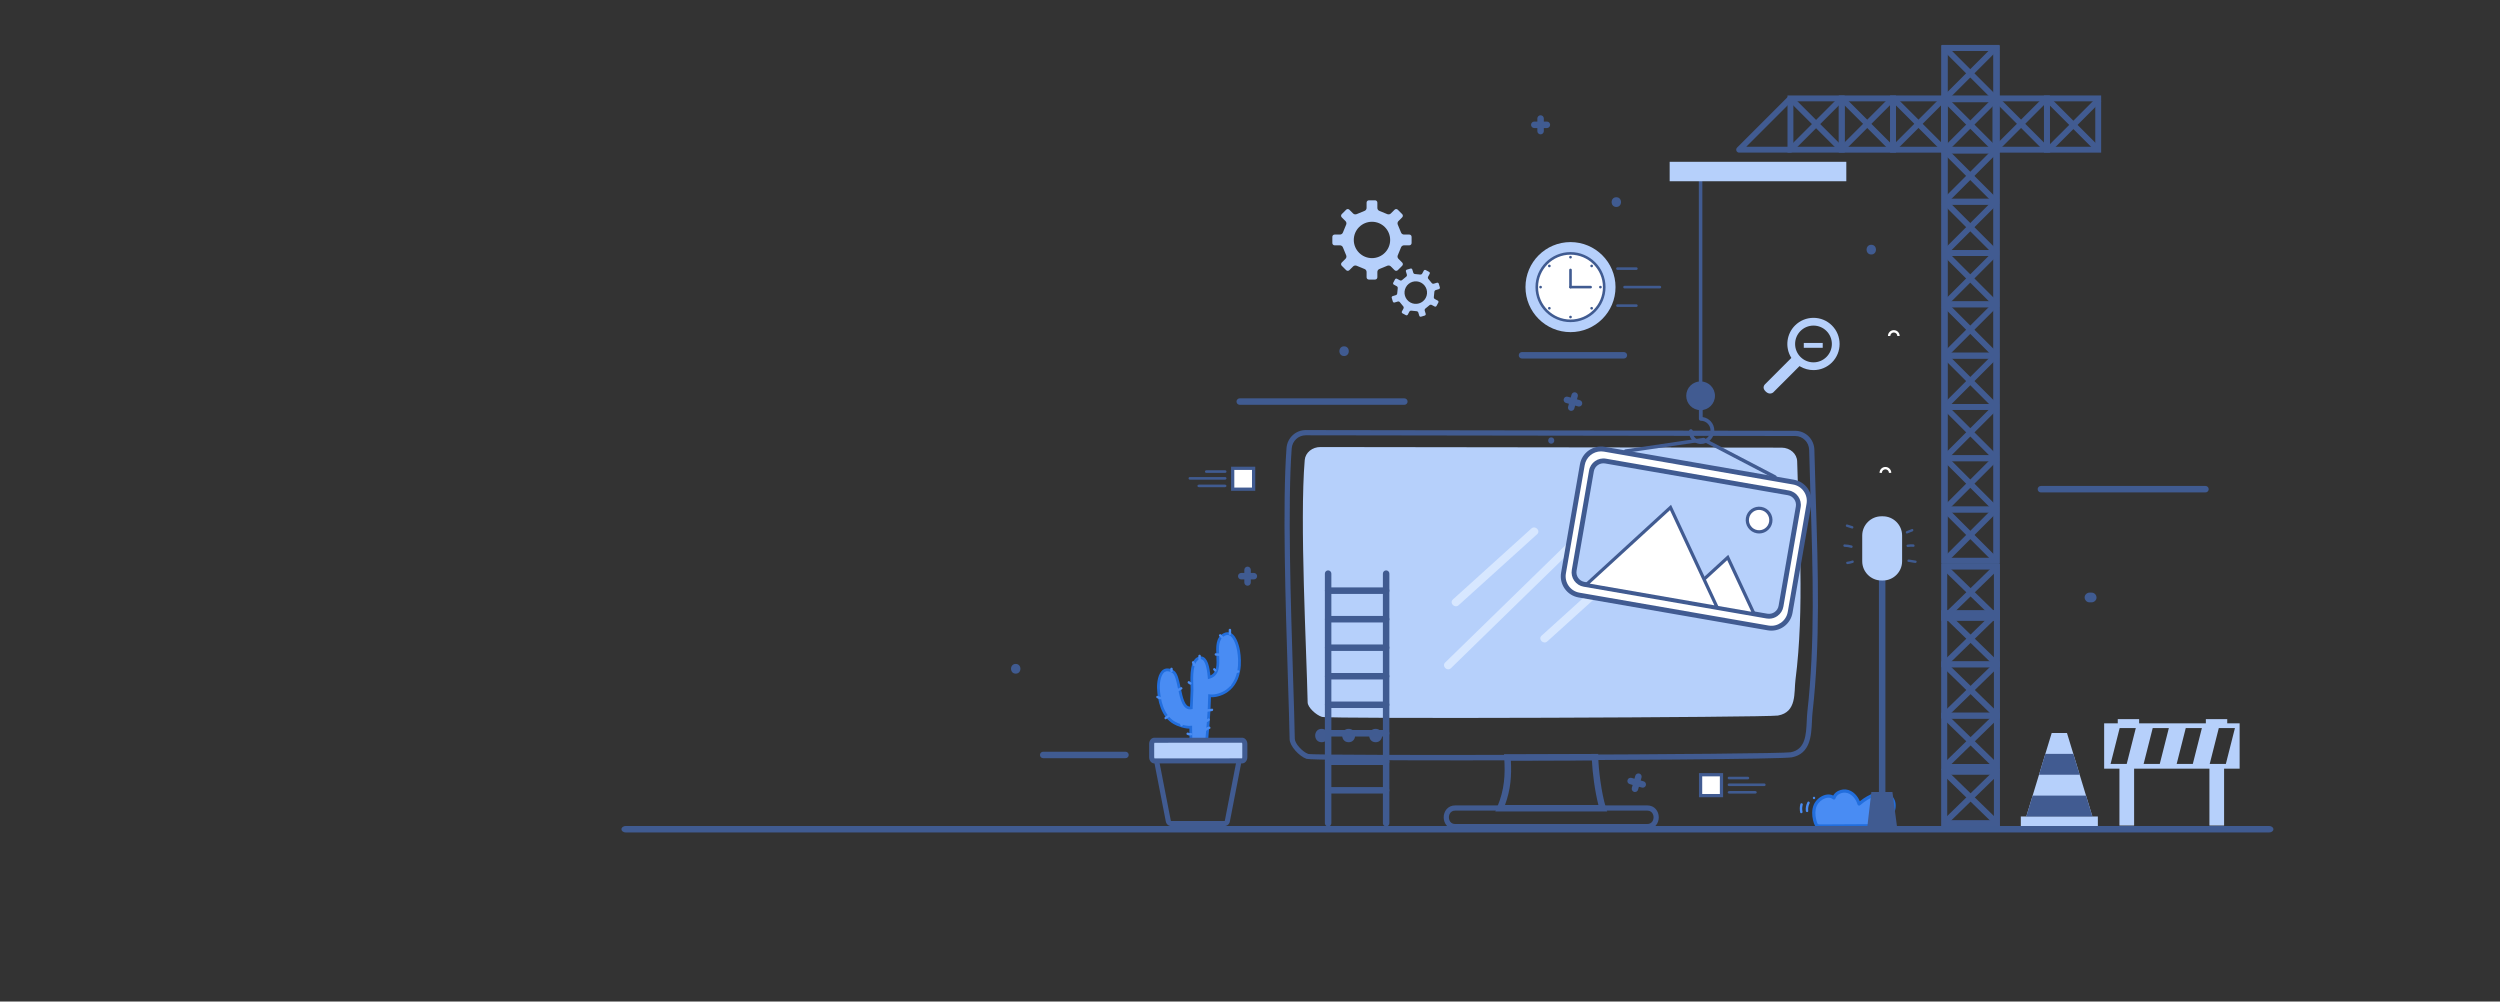 <?xml version="1.0" encoding="utf-8"?>
<!-- Generator: Adobe Illustrator 16.0.0, SVG Export Plug-In . SVG Version: 6.00 Build 0)  -->
<!DOCTYPE svg PUBLIC "-//W3C//DTD SVG 1.1//EN" "http://www.w3.org/Graphics/SVG/1.1/DTD/svg11.dtd">
<svg version="1.1" id="图层_1" xmlns="http://www.w3.org/2000/svg" xmlns:xlink="http://www.w3.org/1999/xlink" x="0px" y="0px"
	 width="800px" height="320.5px" viewBox="0 0 800 320.5" enable-background="new 0 0 800 320.5" xml:space="preserve">
<rect x="0" y="0" width="800" height="320.5" fill="#333333" stroke="none"/>
<g>
	<g>
		<g>
			<g>
				<path fill="#498CF3" d="M594.909,257.281c-0.54-1.764-1.775-3.414-3.53-3.98c-1.756-0.564-3.983,0.291-4.529,2.053
					c-1.615-1.35-4.09-0.277-5.388,1.379c-2.099,2.678-0.477,7.064-0.127,7.348c0.379,0.309,1.404,0.254,1.404,0.254l15.705-0.088
					c0,0,2.881-0.209,4.21-0.74c2.676-1.066,4.496-5.67,2.773-7.98c-1.173-1.574-3.489-1.908-5.36-1.311
					C598.197,254.812,596.383,255.982,594.909,257.281"/>
			</g>
			<g>
				<path fill="#226EDD" d="M582.515,264.857c-0.397,0-1.107-0.051-1.507-0.375c-0.615-0.5-2.181-5.23,0.046-8.07
					c0.938-1.197,2.343-2.027,3.668-2.166c0.691-0.08,1.337,0.041,1.899,0.334c0.337-0.605,0.871-1.113,1.549-1.467
					c1.033-0.535,2.292-0.652,3.368-0.305c1.562,0.502,2.871,1.82,3.606,3.596c1.529-1.24,3.199-2.182,4.765-2.684
					c1.876-0.598,4.532-0.385,5.935,1.496c0.808,1.084,0.995,2.684,0.512,4.393c-0.576,2.041-1.953,3.76-3.508,4.379
					c-1.389,0.555-4.245,0.766-4.366,0.775l-15.739,0.088C582.69,264.855,582.612,264.857,582.515,264.857z M585.124,255.26
					c-0.096,0-0.193,0.006-0.294,0.016c-1.039,0.109-2.202,0.809-2.96,1.775c-1.843,2.352-0.466,6.273-0.165,6.67
					c0.069,0.049,0.588,0.119,1.006,0.096l15.729-0.088c-0.007-0.002,2.782-0.209,4.022-0.705c1.247-0.496,2.41-1.982,2.895-3.695
					c0.395-1.395,0.269-2.668-0.345-3.492c-1.098-1.475-3.253-1.617-4.787-1.125c-1.633,0.521-3.399,1.572-4.974,2.959
					c-0.132,0.117-0.314,0.158-0.483,0.109c-0.17-0.049-0.304-0.18-0.355-0.348c-0.554-1.812-1.748-3.172-3.193-3.637
					c-0.815-0.262-1.778-0.174-2.571,0.24c-0.651,0.338-1.114,0.859-1.304,1.473c-0.052,0.164-0.183,0.293-0.349,0.342
					c-0.165,0.049-0.345,0.014-0.479-0.098C586.127,255.426,585.658,255.26,585.124,255.26z"/>
			</g>
		</g>
		<g>
			<g>
				<g>
					<path fill="#498CF3" d="M578.394,256.686c-0.449,0.875-0.643,1.824-0.536,2.805c0.054,0.492,0.832,0.496,0.778,0
						c-0.093-0.846,0.039-1.652,0.429-2.412C579.293,256.633,578.622,256.24,578.394,256.686L578.394,256.686z"/>
				</g>
			</g>
		</g>
		<g>
			<g>
				<g>
					<path fill="#498CF3" d="M576.124,257.309c-0.245,0.881-0.263,1.76-0.067,2.65c0.107,0.488,0.857,0.281,0.75-0.207
						c-0.166-0.756-0.14-1.492,0.067-2.236C577.008,257.033,576.258,256.826,576.124,257.309L576.124,257.309z"/>
				</g>
			</g>
		</g>
		<g>
			<g>
				<g>
					<path fill="#498CF3" d="M580.486,255.73c0.501,0,0.502-0.777,0-0.777C579.986,254.953,579.985,255.73,580.486,255.73
						L580.486,255.73z"/>
				</g>
			</g>
		</g>
		<g>
			<g>
				<g>
					<path fill="#498CF3" d="M582.69,259.49c0,0.23,0,0.461,0,0.691c0,0.5,0.778,0.502,0.778,0c0-0.23,0-0.461,0-0.691
						C583.469,258.99,582.69,258.988,582.69,259.49L582.69,259.49z"/>
				</g>
			</g>
		</g>
		<g>
			<g>
				<g>
					<path fill="#498CF3" d="M595.827,260.701c0,0.115,0,0.23,0,0.346c0,0.5,0.777,0.5,0.777,0c0-0.115,0-0.23,0-0.346
						C596.604,260.199,595.827,260.199,595.827,260.701L595.827,260.701z"/>
				</g>
			</g>
		</g>
		<g>
			<g>
				<g>
					<path fill="#498CF3" d="M594.385,259.766c0.058,0.057,0.115,0.115,0.173,0.172c0.354,0.355,0.905-0.195,0.55-0.549
						c-0.057-0.059-0.114-0.115-0.172-0.174C594.581,258.861,594.03,259.41,594.385,259.766L594.385,259.766z"/>
				</g>
			</g>
		</g>
	</g>
	<g>
		<path fill="#405B91" d="M360.154,242.621h-26.329c-0.572,0-1.037-0.465-1.037-1.037c0-0.574,0.465-1.037,1.037-1.037h26.329
			c0.573,0,1.037,0.463,1.037,1.037C361.191,242.156,360.728,242.621,360.154,242.621z"/>
	</g>
	<g>
		<g>
			<path fill="#FFFFFF" d="M605.21,151.307h-0.752c0-0.621-0.506-1.127-1.128-1.127c-0.621,0-1.127,0.506-1.127,1.127h-0.753
				c0-1.035,0.844-1.879,1.88-1.879C604.367,149.428,605.21,150.271,605.21,151.307z"/>
		</g>
	</g>
	<g>
		<g>
			<path fill="#FFFFFF" d="M607.899,107.522h-0.752c0-0.622-0.506-1.128-1.128-1.128s-1.128,0.506-1.128,1.128h-0.752
				c0-1.037,0.844-1.88,1.88-1.88C607.057,105.643,607.899,106.486,607.899,107.522z"/>
		</g>
	</g>
	<g>
		<g>
			<g>
				<path fill="#415B91" d="M514.293,259.674h-35.785l0.607-1.439c2.346-5.566,2.589-10.332,2.231-15.777l-0.071-1.102l30.17-0.092
					l0.008,1.031c0.025,3.52,0.979,11.514,2.411,16.029L514.293,259.674z M481.596,257.6h29.9
					c-1.15-4.352-1.934-10.643-2.089-14.256l-25.927,0.08C483.727,248.252,483.432,252.645,481.596,257.6z"/>
			</g>
		</g>
	</g>
	<g>
		<g>
			<g>
				<path fill="#415B91" d="M468.219,243.324c-27.168,0-49.176-0.148-50.143-0.494c-2.324-0.828-5.363-4.051-5.405-6.336
					c-0.088-4.951-0.301-11.691-0.548-19.5c-0.744-23.537-1.762-55.773-0.44-73.611c0.241-3.25,2.926-5.76,6.135-5.76
					c0.034,0,0.069,0,0.103,0l156.632,0.234c3.312,0.057,5.97,2.729,6.047,6.084c0.119,5.211,0.289,10.535,0.46,15.934
					c0.717,22.598,1.458,45.965-1.045,68.062c-0.099,0.871-0.142,1.834-0.187,2.83c-0.211,4.637-0.474,10.408-6.449,11.586
					C570.456,242.93,512.489,243.324,468.219,243.324z M417.83,139.291c-2.352,0-4.309,1.836-4.485,4.215
					c-1.315,17.75-0.298,49.936,0.444,73.436c0.248,7.812,0.461,14.561,0.549,19.523c0.026,1.441,2.438,4.133,4.299,4.797
					c3.335,0.68,150.591,0.178,154.419-0.543c4.691-0.926,4.902-5.553,5.106-10.027c0.047-1.035,0.094-2.035,0.195-2.941
					c2.489-21.977,1.749-45.285,1.034-67.824c-0.171-5.4-0.34-10.73-0.461-15.945c-0.056-2.457-1.989-4.415-4.401-4.459
					l-156.624-0.23C417.881,139.291,417.855,139.291,417.83,139.291z"/>
			</g>
		</g>
	</g>
	<g>
		<g>
			<path fill-rule="evenodd" clip-rule="evenodd" fill="#B6D0FB" d="M570.17,143.246l-147.575-0.193
				c-2.654-0.041-4.883,1.779-5.082,4.158c-1.653,19.752,0.601,60.965,0.935,77.551c0.032,1.615,2.67,4.039,4.571,4.641
				c2.237,0.707,142.48,0.172,145.908-0.426c6.155-1.074,5.107-7.379,5.624-11.412c2.921-22.812,1.127-47.611,0.545-69.924
				C575.033,145.225,572.86,143.287,570.17,143.246z"/>
		</g>
	</g>
	<g>
		<g>
			<g>
				<path fill="#415B91" d="M527.096,265.352h-61.404c-2.438,0-3.712-1.916-3.712-3.809c0-1.896,1.274-3.816,3.712-3.816h61.404
					c2.437,0,3.711,1.918,3.711,3.811C530.807,263.432,529.532,265.352,527.096,265.352z M465.691,259.395
					c-1.613,0-2.045,1.35-2.045,2.148c0,0.795,0.432,2.143,2.045,2.143h61.404c1.613,0,2.044-1.35,2.044-2.148
					c0-0.797-0.431-2.143-2.044-2.143H465.691z"/>
			</g>
		</g>
	</g>
	<g>
		<g>
			<g>
				<g>
					<g>
						<path fill-rule="evenodd" clip-rule="evenodd" fill="#415B91" d="M422.928,235.371
							C422.565,235.371,422.565,235.371,422.928,235.371"/>
					</g>
				</g>
			</g>
			<g>
				<g>
					<g>
						<g>
							<path fill="#415B91" d="M422.928,237.514c2.758,0,2.763-4.285,0-4.285C420.171,233.229,420.166,237.514,422.928,237.514
								L422.928,237.514z"/>
						</g>
					</g>
				</g>
			</g>
		</g>
		<g>
			<g>
				<g>
					<g>
						<path fill-rule="evenodd" clip-rule="evenodd" fill="#415B91" d="M431.568,235.371
							C431.205,235.371,431.205,235.371,431.568,235.371"/>
					</g>
				</g>
			</g>
			<g>
				<g>
					<g>
						<g>
							<path fill="#415B91" d="M431.568,237.514c2.758,0,2.762-4.285,0-4.285C428.811,233.229,428.807,237.514,431.568,237.514
								L431.568,237.514z"/>
						</g>
					</g>
				</g>
			</g>
		</g>
		<g>
			<g>
				<g>
					<g>
						<path fill-rule="evenodd" clip-rule="evenodd" fill="#415B91" d="M440.208,235.371
							C439.846,235.371,439.846,235.371,440.208,235.371"/>
					</g>
				</g>
			</g>
			<g>
				<g>
					<g>
						<g>
							<path fill="#415B91" d="M440.208,237.514c2.758,0,2.763-4.285,0-4.285C437.451,233.229,437.445,237.514,440.208,237.514
								L440.208,237.514z"/>
						</g>
					</g>
				</g>
			</g>
		</g>
	</g>
	<g>
		<g>
			<g>
				<g>
					<path fill-rule="evenodd" clip-rule="evenodd" fill="#415B91" d="M496.393,140.967
						C496.223,140.967,496.223,140.967,496.393,140.967"/>
				</g>
			</g>
		</g>
		<g>
			<g>
				<g>
					<g>
						<path fill="#415B91" d="M496.393,141.973c1.295,0,1.297-2.012,0-2.012C495.1,139.96,495.098,141.973,496.393,141.973
							L496.393,141.973z"/>
					</g>
				</g>
			</g>
		</g>
	</g>
	<g>
		<g>
			<polygon fill="#B6D0FB" points="669.566,261.279 648.408,261.279 656.546,234.551 661.429,234.551 			"/>
		</g>
		<g>
			<rect x="646.66" y="261.279" fill="#B6D0FB" width="24.654" height="3.055"/>
		</g>
		<g>
			<polygon fill="#415B91" points="650.442,254.598 648.408,261.279 669.566,261.279 667.532,254.598 			"/>
		</g>
		<g>
			<polygon fill="#415B91" points="652.478,247.916 665.498,247.916 663.463,241.234 654.512,241.234 			"/>
		</g>
	</g>
	<g id="XMLID_11_">
		<g id="XMLID_493_">
			<path fill="#B6D0FB" d="M678.219,264.16h4.695v-18.178h24.1v18.178h4.695v-18.178h4.972v-14.516h-3.966v-1.342h-6.841v1.342
				h-21.351v-1.342h-6.841v1.342h-4.354v14.516h4.891V264.16z M715.165,232.982v0.061l-2.894,11.424h-5.165l2.909-11.484H715.165z
				 M701.696,244.467h-5.164l2.909-11.484h5.164L701.696,244.467z M691.122,244.467h-5.165l2.909-11.484h5.165L691.122,244.467z
				 M678.292,232.982h5.164l-2.909,11.484h-5.164L678.292,232.982z"/>
		</g>
	</g>
	<g>
		<g>
			<g>
				<path fill="#B6D0FB" d="M447.295,86.452l1.406-1.407c0.287-0.284,0.287-0.747,0-1.033l-1.225-1.223
					c-0.282-0.286-0.357-0.804-0.164-1.156l0.998-2.424c0.113-0.388,0.537-0.704,0.938-0.704h1.734c0.402,0,0.729-0.328,0.729-0.726
					v-1.994c0-0.404-0.327-0.728-0.729-0.728h-1.734c-0.4,0-0.824-0.315-0.938-0.702l-0.998-2.422
					c-0.193-0.354-0.118-0.873,0.164-1.159l1.225-1.223c0.287-0.286,0.287-0.749,0-1.029l-1.406-1.412
					c-0.285-0.284-0.748-0.284-1.031,0l-1.227,1.225c-0.285,0.284-0.803,0.358-1.154,0.168l-2.427-1
					c-0.386-0.114-0.7-0.534-0.7-0.937v-1.735c0-0.4-0.326-0.731-0.729-0.731h-1.99c-0.404,0-0.73,0.331-0.73,0.731v1.735
					c0,0.403-0.314,0.823-0.701,0.937l-2.426,1c-0.352,0.19-0.873,0.116-1.154-0.168l-1.229-1.224c-0.282-0.286-0.745-0.286-1.027,0
					l-1.412,1.411c-0.285,0.281-0.285,0.743,0,1.029l1.226,1.223c0.284,0.286,0.359,0.806,0.167,1.159l-0.999,2.422
					c-0.113,0.387-0.536,0.702-0.937,0.702h-1.736c-0.4,0-0.729,0.324-0.729,0.728v1.994c0,0.398,0.328,0.726,0.729,0.726h1.736
					c0.4,0,0.823,0.315,0.937,0.704l0.999,2.424c0.192,0.354,0.117,0.87-0.167,1.156l-1.226,1.223c-0.285,0.286-0.285,0.749,0,1.033
					l1.412,1.407c0.282,0.288,0.745,0.288,1.027,0l1.229-1.224c0.281-0.284,0.803-0.358,1.156-0.165l2.424,0.998
					c0.387,0.111,0.701,0.534,0.701,0.936v1.738c0,0.398,0.326,0.728,0.73,0.728h1.99c0.402,0,0.729-0.329,0.729-0.728v-1.738
					c0-0.402,0.314-0.825,0.7-0.936l2.427-0.998c0.352-0.194,0.869-0.119,1.154,0.165l1.227,1.224
					C446.547,86.74,447.01,86.74,447.295,86.452z M439.031,82.6c-3.214,0-5.82-2.607-5.82-5.818c0-3.214,2.606-5.818,5.82-5.818
					s5.819,2.604,5.819,5.818C444.851,79.993,442.245,82.6,439.031,82.6z"/>
			</g>
		</g>
		<g>
			<g>
				<path fill="#B6D0FB" d="M460.752,91.952l-0.355-1.182c-0.074-0.239-0.326-0.375-0.564-0.303l-1.026,0.312
					c-0.239,0.073-0.547-0.04-0.683-0.251l-1.033-1.253c-0.174-0.173-0.225-0.497-0.105-0.717l0.506-0.946
					c0.119-0.222,0.035-0.496-0.182-0.613l-1.088-0.583c-0.219-0.119-0.494-0.033-0.612,0.186l-0.509,0.946
					c-0.117,0.218-0.413,0.357-0.655,0.307l-1.618-0.163c-0.246,0.002-0.512-0.189-0.582-0.43l-0.312-1.027
					c-0.07-0.237-0.323-0.375-0.562-0.3l-1.183,0.354c-0.242,0.074-0.373,0.326-0.302,0.566l0.313,1.026
					c0.072,0.241-0.041,0.544-0.254,0.681l-1.254,1.035c-0.172,0.177-0.497,0.222-0.716,0.105l-0.948-0.507
					c-0.217-0.118-0.493-0.037-0.609,0.185l-0.585,1.085c-0.114,0.222-0.034,0.497,0.185,0.613l0.947,0.511
					c0.222,0.116,0.358,0.411,0.308,0.653l-0.161,1.616c0,0.25-0.191,0.515-0.432,0.583l-1.027,0.313
					c-0.24,0.071-0.376,0.326-0.303,0.563l0.357,1.18c0.071,0.241,0.325,0.375,0.565,0.301l1.028-0.31
					c0.236-0.071,0.541,0.043,0.677,0.25l1.034,1.256c0.176,0.173,0.224,0.498,0.107,0.717l-0.509,0.946
					c-0.115,0.219-0.033,0.493,0.187,0.614l1.086,0.581c0.22,0.118,0.494,0.035,0.613-0.184l0.509-0.948
					c0.114-0.222,0.413-0.357,0.655-0.308l1.614,0.165c0.253,0,0.515,0.19,0.585,0.431l0.311,1.026
					c0.072,0.239,0.327,0.376,0.564,0.302l1.181-0.357c0.237-0.071,0.374-0.326,0.306-0.562l-0.312-1.027
					c-0.074-0.238,0.037-0.548,0.246-0.681l1.256-1.033c0.174-0.177,0.499-0.225,0.718-0.109l0.946,0.508
					c0.221,0.122,0.498,0.037,0.613-0.184l0.582-1.088c0.119-0.217,0.033-0.494-0.186-0.612l-0.948-0.509
					c-0.22-0.12-0.357-0.411-0.306-0.651l0.164-1.622c-0.002-0.246,0.192-0.511,0.429-0.582l1.028-0.311
					C460.688,92.442,460.824,92.191,460.752,91.952z M456.23,95.335c-0.939,1.757-3.13,2.417-4.881,1.477
					c-1.756-0.941-2.417-3.127-1.477-4.879c0.939-1.76,3.13-2.419,4.883-1.478C456.508,91.397,457.17,93.582,456.23,95.335z"/>
			</g>
		</g>
	</g>
	<g>
		<path fill="#405B91" d="M519.639,114.732h-32.6c-0.572,0-1.037-0.465-1.037-1.037c0-0.573,0.465-1.038,1.037-1.038h32.6
			c0.572,0,1.037,0.464,1.037,1.038C520.676,114.267,520.211,114.732,519.639,114.732z"/>
	</g>
	<g>
		<path fill="#405B91" d="M449.387,129.541h-52.665c-0.574,0-1.042-0.465-1.042-1.037s0.468-1.037,1.042-1.037h52.665
			c0.572,0,1.037,0.465,1.037,1.037S449.959,129.541,449.387,129.541z"/>
	</g>
	<g>
		<path fill="#405B91" d="M705.748,157.578h-52.657c-0.573,0-1.037-0.463-1.037-1.037c0-0.572,0.464-1.037,1.037-1.037h52.657
			c0.573,0,1.037,0.465,1.037,1.037C706.785,157.115,706.321,157.578,705.748,157.578z"/>
	</g>
	<g>
		<path fill="#405B91" d="M726.118,266.389H200.232c-0.756,0-1.369-0.463-1.369-1.037c0-0.572,0.613-1.037,1.369-1.037h525.886
			c0.756,0,1.368,0.465,1.368,1.037C727.486,265.926,726.874,266.389,726.118,266.389z"/>
	</g>
	<g>
		<g>
			<g>
				<path fill="#B6D0FB" d="M580.312,101.706c-2.233,0-4.333,0.87-5.913,2.45c-2.693,2.693-3.229,6.867-1.302,10.148l0.138,0.231
					l-8.469,8.468c-0.011,0.012-0.411,0.4-0.417,0.963c-0.004,0.426,0.211,0.857,0.64,1.287c0.455,0.453,0.932,0.684,1.415,0.684
					c0.582,0,0.993-0.336,0.997-0.338l8.446-8.451l0.234,0.138c1.278,0.751,2.742,1.147,4.233,1.147
					c2.233,0,4.333-0.869,5.912-2.448c3.261-3.262,3.261-8.567,0-11.829C584.647,102.576,582.546,101.706,580.312,101.706z
					 M580.312,115.951c-3.241,0-5.879-2.638-5.88-5.88c0.001-3.242,2.64-5.882,5.882-5.882l0,0c3.243,0,5.881,2.639,5.881,5.882
					C586.194,113.313,583.556,115.951,580.312,115.951z"/>
			</g>
		</g>
		<g>
			<g>
				<path fill="#B6D0FB" d="M577.212,111.293h6.057v-1.55h-6.057V111.293z"/>
			</g>
		</g>
	</g>
	<g>
		<g>
			<path fill="#405B91" d="M424.998,264.469c-0.572,0-1.037-0.465-1.037-1.037v-79.873c0-0.572,0.465-1.037,1.037-1.037
				c0.573,0,1.037,0.465,1.037,1.037v79.873C426.035,264.004,425.571,264.469,424.998,264.469z"/>
		</g>
		<g>
			<path fill="#405B91" d="M443.561,264.469c-0.573,0-1.037-0.465-1.037-1.037v-79.873c0-0.572,0.464-1.037,1.037-1.037
				c0.572,0,1.037,0.465,1.037,1.037v79.873C444.598,264.004,444.133,264.469,443.561,264.469z"/>
		</g>
		<g>
			<path fill="#405B91" d="M443.561,190.053h-18.562c-0.572,0-1.037-0.463-1.037-1.037c0-0.572,0.465-1.037,1.037-1.037h18.562
				c0.572,0,1.037,0.465,1.037,1.037C444.598,189.59,444.133,190.053,443.561,190.053z"/>
		</g>
		<g>
			<path fill="#405B91" d="M443.561,199.18h-18.562c-0.572,0-1.037-0.465-1.037-1.037c0-0.574,0.465-1.037,1.037-1.037h18.562
				c0.572,0,1.037,0.463,1.037,1.037C444.598,198.715,444.133,199.18,443.561,199.18z"/>
		</g>
		<g>
			<path fill="#405B91" d="M443.561,208.305h-18.562c-0.572,0-1.037-0.465-1.037-1.037c0-0.574,0.465-1.037,1.037-1.037h18.562
				c0.572,0,1.037,0.463,1.037,1.037C444.598,207.84,444.133,208.305,443.561,208.305z"/>
		</g>
		<g>
			<path fill="#405B91" d="M443.561,217.43h-18.562c-0.572,0-1.037-0.465-1.037-1.037c0-0.574,0.465-1.037,1.037-1.037h18.562
				c0.572,0,1.037,0.463,1.037,1.037C444.598,216.965,444.133,217.43,443.561,217.43z"/>
		</g>
		<g>
			<path fill="#405B91" d="M443.561,226.555h-18.562c-0.572,0-1.037-0.465-1.037-1.037c0-0.574,0.465-1.037,1.037-1.037h18.562
				c0.572,0,1.037,0.463,1.037,1.037C444.598,226.09,444.133,226.555,443.561,226.555z"/>
		</g>
		<g>
			<path fill="#405B91" d="M443.561,235.68h-18.562c-0.572,0-1.037-0.465-1.037-1.037c0-0.574,0.465-1.037,1.037-1.037h18.562
				c0.572,0,1.037,0.463,1.037,1.037C444.598,235.215,444.133,235.68,443.561,235.68z"/>
		</g>
		<g>
			<path fill="#405B91" d="M443.561,244.805h-18.562c-0.572,0-1.037-0.465-1.037-1.037c0-0.574,0.465-1.037,1.037-1.037h18.562
				c0.572,0,1.037,0.463,1.037,1.037C444.598,244.34,444.133,244.805,443.561,244.805z"/>
		</g>
		<g>
			<path fill="#405B91" d="M443.561,253.928h-18.562c-0.572,0-1.037-0.463-1.037-1.037c0-0.572,0.465-1.037,1.037-1.037h18.562
				c0.572,0,1.037,0.465,1.037,1.037C444.598,253.465,444.133,253.928,443.561,253.928z"/>
		</g>
	</g>
	<g>
		<g>
			<path fill="#405B91" d="M399.221,187.434c-0.572,0-1.037-0.465-1.037-1.037v-4.039c0-0.572,0.465-1.037,1.037-1.037
				c0.573,0,1.037,0.465,1.037,1.037v4.039C400.258,186.969,399.794,187.434,399.221,187.434z"/>
		</g>
		<g>
			<path fill="#405B91" d="M401.24,185.414h-4.04c-0.572,0-1.037-0.465-1.037-1.037s0.465-1.037,1.037-1.037h4.04
				c0.572,0,1.037,0.465,1.037,1.037S401.812,185.414,401.24,185.414z"/>
		</g>
	</g>
	<g>
		<g>
			<path fill="#405B91" d="M492.986,42.997c-0.573,0-1.037-0.464-1.037-1.037v-4.038c0-0.573,0.464-1.037,1.037-1.037
				c0.572,0,1.037,0.464,1.037,1.037v4.038C494.023,42.533,493.559,42.997,492.986,42.997z"/>
		</g>
		<g>
			<path fill="#405B91" d="M495.005,40.978h-4.037c-0.573,0-1.037-0.464-1.037-1.037s0.464-1.037,1.037-1.037h4.037
				c0.573,0,1.037,0.464,1.037,1.037S495.578,40.978,495.005,40.978z"/>
		</g>
	</g>
	<g>
		<g>
			<path fill="#405B91" d="M525.68,252.062c-0.094,0-0.189-0.014-0.285-0.041l-3.883-1.107c-0.551-0.158-0.869-0.73-0.712-1.281
				s0.732-0.865,1.281-0.713l3.883,1.107c0.551,0.158,0.87,0.73,0.712,1.281C526.547,251.766,526.131,252.062,525.68,252.062z"/>
		</g>
		<g>
			<path fill="#405B91" d="M523.184,253.449c-0.094,0-0.189-0.014-0.285-0.039c-0.551-0.158-0.869-0.732-0.713-1.283l1.109-3.883
				c0.158-0.551,0.732-0.863,1.281-0.713c0.552,0.158,0.871,0.732,0.713,1.283l-1.109,3.883
				C524.051,253.152,523.635,253.449,523.184,253.449z"/>
		</g>
	</g>
	<g>
		<g>
			<path fill="#405B91" d="M505.28,130.095c-0.094,0-0.189-0.012-0.284-0.039l-3.883-1.109c-0.551-0.158-0.871-0.732-0.713-1.281
				c0.158-0.553,0.729-0.871,1.281-0.713l3.883,1.109c0.551,0.156,0.87,0.73,0.713,1.281
				C506.146,129.798,505.731,130.095,505.28,130.095z"/>
		</g>
		<g>
			<path fill="#405B91" d="M502.785,131.482c-0.094,0-0.189-0.014-0.285-0.041c-0.551-0.156-0.87-0.73-0.713-1.281l1.109-3.883
				c0.156-0.551,0.729-0.869,1.281-0.711c0.551,0.156,0.869,0.73,0.713,1.281l-1.109,3.883
				C503.651,131.185,503.236,131.482,502.785,131.482z"/>
		</g>
	</g>
	<g>
		<g>
			<g>
				<circle fill="#B6D0FB" cx="502.56" cy="91.875" r="14.407"/>
			</g>
		</g>
		<g>
			<g>
				<g>
					<circle fill="#FFFFFF" cx="502.56" cy="91.875" r="10.792"/>
				</g>
			</g>
			<g>
				<g>
					<g>
						<path fill="#405B91" d="M502.561,103.085c-6.182,0-11.211-5.028-11.211-11.21c0-6.181,5.029-11.21,11.211-11.21
							s11.21,5.029,11.21,11.21C513.771,98.057,508.742,103.085,502.561,103.085z M502.561,81.5
							c-5.721,0-10.375,4.654-10.375,10.375c0,5.721,4.654,10.375,10.375,10.375s10.375-4.654,10.375-10.375
							C512.936,86.154,508.281,81.5,502.561,81.5z"/>
					</g>
				</g>
			</g>
		</g>
		<g>
			<g>
				<g>
					<path fill="#405B91" d="M502.561,92.292c-0.23,0-0.418-0.187-0.418-0.417V86.38c0-0.23,0.188-0.417,0.418-0.417
						s0.418,0.187,0.418,0.417v5.495C502.979,92.106,502.791,92.292,502.561,92.292z"/>
				</g>
			</g>
			<g>
				<g>
					<path fill="#405B91" d="M508.998,92.292h-6.438c-0.23,0-0.418-0.187-0.418-0.417c0-0.23,0.188-0.417,0.418-0.417h6.438
						c0.23,0,0.418,0.187,0.418,0.417C509.416,92.106,509.229,92.292,508.998,92.292z"/>
				</g>
			</g>
		</g>
		<g>
			<g>
				<g>
					<circle fill="#405B91" cx="502.561" cy="82.301" r="0.426"/>
				</g>
			</g>
			<g>
				<g>
					<circle fill="#405B91" cx="509.33" cy="85.105" r="0.426"/>
				</g>
			</g>
			<g>
				<g>
					<circle fill="#405B91" cx="512.135" cy="91.875" r="0.426"/>
				</g>
			</g>
			<g>
				<g>
					<circle fill="#405B91" cx="509.33" cy="98.645" r="0.426"/>
				</g>
			</g>
			<g>
				<g>
					<circle fill="#405B91" cx="502.561" cy="101.449" r="0.426"/>
				</g>
			</g>
			<g>
				<g>
					<circle fill="#405B91" cx="495.791" cy="98.645" r="0.426"/>
				</g>
			</g>
			<g>
				<g>
					<circle fill="#405B91" cx="492.986" cy="91.875" r="0.426"/>
				</g>
			</g>
			<g>
				<g>
					<circle fill="#405B91" cx="495.791" cy="85.105" r="0.426"/>
				</g>
			</g>
		</g>
		<g>
			<g>
				<g>
					<path fill="#405B91" d="M523.635,86.374h-6.049c-0.23,0-0.418-0.187-0.418-0.417c0-0.231,0.188-0.417,0.418-0.417h6.049
						c0.231,0,0.418,0.187,0.418,0.417C524.053,86.187,523.866,86.374,523.635,86.374z"/>
				</g>
			</g>
			<g>
				<g>
					<path fill="#405B91" d="M523.635,98.212h-6.049c-0.23,0-0.418-0.187-0.418-0.417c0-0.23,0.188-0.417,0.418-0.417h6.049
						c0.231,0,0.418,0.187,0.418,0.417C524.053,98.025,523.866,98.212,523.635,98.212z"/>
				</g>
			</g>
			<g>
				<g>
					<path fill="#405B91" d="M531.155,92.294h-11.3c-0.23,0-0.417-0.187-0.417-0.417c0-0.23,0.187-0.417,0.417-0.417h11.3
						c0.23,0,0.417,0.187,0.417,0.417C531.572,92.108,531.386,92.294,531.155,92.294z"/>
				</g>
			</g>
		</g>
	</g>
	<g>
		<g>
			<rect x="544.188" y="247.916" fill="#FFFFFF" width="6.683" height="6.682"/>
			<path fill="#415B91" d="M551.39,255.115h-7.72v-7.719h7.72V255.115z M544.707,254.078h5.646v-5.645h-5.646V254.078z"/>
		</g>
		<g>
			<g>
				<g>
					<path fill="#405B91" d="M559.328,249.385h-6.05c-0.23,0-0.417-0.188-0.417-0.418s0.187-0.418,0.417-0.418h6.05
						c0.23,0,0.417,0.188,0.417,0.418S559.559,249.385,559.328,249.385z"/>
				</g>
			</g>
			<g>
				<g>
					<path fill="#405B91" d="M561.601,253.963h-8.175c-0.312,0-0.564-0.186-0.564-0.416c0-0.232,0.252-0.418,0.564-0.418h8.175
						c0.312,0,0.564,0.186,0.564,0.418C562.165,253.777,561.912,253.963,561.601,253.963z"/>
				</g>
			</g>
			<g>
				<g>
					<path fill="#405B91" d="M564.578,251.545h-11.3c-0.23,0-0.417-0.186-0.417-0.418c0-0.23,0.187-0.416,0.417-0.416h11.3
						c0.23,0,0.417,0.186,0.417,0.416C564.995,251.359,564.809,251.545,564.578,251.545z"/>
				</g>
			</g>
		</g>
	</g>
	<g>
		<g>
			<rect x="394.462" y="149.859" fill="#FFFFFF" width="6.696" height="6.682"/>
			<path fill="#415B91" d="M401.677,157.061h-7.733v-7.719h7.733V157.061z M394.98,156.023h5.659v-5.645h-5.659V156.023z"/>
		</g>
		<g>
			<g>
				<g>
					<path fill="#405B91" d="M386.005,151.328h6.049c0.23,0,0.418-0.186,0.418-0.416c0-0.232-0.188-0.418-0.418-0.418h-6.049
						c-0.23,0-0.418,0.186-0.418,0.418C385.587,151.143,385.774,151.328,386.005,151.328z"/>
				</g>
			</g>
			<g>
				<g>
					<path fill="#405B91" d="M383.731,155.908h8.176c0.312,0,0.564-0.188,0.564-0.418s-0.253-0.418-0.564-0.418h-8.176
						c-0.312,0-0.564,0.188-0.564,0.418S383.42,155.908,383.731,155.908z"/>
				</g>
			</g>
			<g>
				<g>
					<path fill="#405B91" d="M380.755,153.49h11.299c0.23,0,0.418-0.188,0.418-0.418s-0.188-0.418-0.418-0.418h-11.299
						c-0.23,0-0.418,0.188-0.418,0.418S380.524,153.49,380.755,153.49z"/>
				</g>
			</g>
		</g>
	</g>
	<g>
		<g>
			<rect x="601.256" y="174.969" fill="#3F5B91" width="2.074" height="89.193"/>
		</g>
		<g>
			<path fill="#B6D0FB" d="M602.521,185.76h-0.456c-3.385,0-6.153-2.768-6.153-6.152v-8.24c0-3.385,2.769-6.154,6.153-6.154h0.456
				c3.384,0,6.153,2.77,6.153,6.154v8.24C608.675,182.992,605.905,185.76,602.521,185.76z"/>
		</g>
		<g>
			<g>
				<path fill="#3F5B91" d="M610.646,179.793c0.729,0.117,1.459,0.234,2.189,0.352c0.489,0.078,0.7-0.67,0.206-0.75
					c-0.729-0.117-1.459-0.234-2.188-0.352C610.362,178.965,610.152,179.713,610.646,179.793L610.646,179.793z"/>
			</g>
		</g>
		<g>
			<g>
				<path fill="#3F5B91" d="M610.57,175.039c0.572-0.102,1.142-0.113,1.719-0.059c0.498,0.047,0.495-0.732,0-0.779
					c-0.649-0.061-1.283-0.025-1.926,0.088C609.871,174.377,610.08,175.127,610.57,175.039L610.57,175.039z"/>
			</g>
		</g>
		<g>
			<g>
				<path fill="#3F5B91" d="M610.333,170.709c0.56-0.221,1.118-0.443,1.678-0.666c0.46-0.182,0.26-0.934-0.206-0.75
					c-0.56,0.223-1.119,0.445-1.679,0.666C609.666,170.143,609.867,170.895,610.333,170.709L610.333,170.709z"/>
			</g>
		</g>
		<g>
			<g>
				<path fill="#3F5B91" d="M591.262,180.516c0.574-0.078,1.13-0.211,1.679-0.398c0.471-0.162,0.269-0.914-0.207-0.75
					c-0.549,0.188-1.104,0.32-1.679,0.398C590.562,179.834,590.771,180.584,591.262,180.516L591.262,180.516z"/>
			</g>
		</g>
		<g>
			<g>
				<path fill="#3F5B91" d="M590.252,174.988c0.721,0.02,1.417,0.127,2.11,0.322c0.482,0.137,0.688-0.615,0.207-0.75
					c-0.758-0.213-1.53-0.33-2.317-0.352C589.752,174.195,589.752,174.975,590.252,174.988L590.252,174.988z"/>
			</g>
		</g>
		<g>
			<g>
				<path fill="#3F5B91" d="M590.932,168.59c0.56,0.178,1.119,0.355,1.68,0.535c0.478,0.152,0.683-0.598,0.206-0.75
					c-0.56-0.18-1.119-0.357-1.68-0.535C590.66,167.688,590.455,168.438,590.932,168.59L590.932,168.59z"/>
			</g>
		</g>
		<g>
			<polygon fill="#405B91" points="597.453,265.371 598.836,253.449 605.577,253.449 607.133,265.197 			"/>
		</g>
	</g>
	<g>
		<g>
			<g>
				<g>
					<path fill="#498CF3" d="M396.353,208.295c-0.309-1.895-1.658-6.787-4.625-5.238c-4.803,2.506,0.988,12.02-4.797,13.697
						c-0.308-3.793-1.123-6.404-2.835-6.25c-3.531,0.32-2.594,8.535-2.65,10.385c-0.058,1.84-0.149,3.729-0.232,5.635
						c-4.156,0.744-3.335-10.092-5.861-11.592c-3.929-2.33-4.764,2.863-4.655,5.264c0.184,4.082,1.281,8.967,5.116,11.135
						c1.265,0.715,3.492,1.521,5.229,1.375c-0.018,3.266,0.121,6.51,0.66,9.607c0.006,0.033,0.062,0.033,0.067,0
						c0.001-0.004,0.001-0.006,0.001-0.008l2.328,0.125c-0.001,0.014-0.002,0.029-0.002,0.043c-0.021,1.023,1.576,1.025,1.591,0
						c0.028-1.971,1.239-11.643,1.384-19.84c1.868,0.277,4.216-0.586,5.561-1.568C396.618,218.154,397.084,212.801,396.353,208.295z
						"/>
				</g>
				<g>
					<path fill="#226EDD" d="M384.878,243.684c-0.235,0-0.47-0.061-0.671-0.182c-0.25-0.152-0.424-0.379-0.504-0.652l-1.715-0.092
						l-0.625,0.021l-0.096-0.393c-0.459-2.629-0.672-5.57-0.669-9.221c-1.911-0.002-4.005-0.889-5.004-1.451
						c-4.09-2.314-5.162-7.531-5.34-11.5c-0.072-1.598,0.265-4.9,2.052-5.971c0.907-0.545,2.008-0.441,3.27,0.309
						c1.223,0.725,1.688,2.949,2.227,5.525c0.73,3.488,1.387,6,2.986,6.039l0.037-0.855c0.067-1.482,0.133-2.949,0.178-4.387
						c0.009-0.281-0.006-0.715-0.025-1.248c-0.111-3.234-0.318-9.254,3.077-9.561c0.524-0.051,1.003,0.104,1.417,0.453
						c0.947,0.797,1.554,2.641,1.847,5.625c2.156-0.957,2.045-3.443,1.917-6.291c-0.128-2.881-0.261-5.859,2.284-7.188
						c0.826-0.43,1.615-0.465,2.344-0.102c2.122,1.057,2.85,5.191,2.927,5.66l0,0c0.562,3.455,0.801,9.766-3.897,13.195
						c-1.31,0.957-3.518,1.797-5.391,1.699c-0.12,5.352-0.67,11.246-1.036,15.186c-0.184,1.975-0.33,3.533-0.338,4.174
						c-0.008,0.451-0.229,0.83-0.607,1.041C385.324,243.629,385.101,243.684,384.878,243.684z M382.076,241.879l2.475,0.133
						l-0.012,0.432c-0.006,0.205,0.067,0.268,0.123,0.303c0.122,0.072,0.303,0.072,0.431,0c0.103-0.055,0.151-0.145,0.153-0.279
						c0.009-0.676,0.148-2.172,0.342-4.242c0.375-4.045,0.945-10.156,1.041-15.6l0.009-0.502l0.497,0.074
						c1.725,0.256,3.983-0.576,5.233-1.488c4.318-3.152,4.075-9.086,3.547-12.342l0,0c-0.232-1.428-1.042-4.312-2.447-5.012
						c-0.465-0.234-0.967-0.203-1.535,0.092c-2.047,1.068-1.931,3.643-1.809,6.367c0.133,2.994,0.285,6.391-3.069,7.365l-0.52,0.15
						l-0.045-0.539c-0.307-3.781-1.031-5.129-1.586-5.596c-0.234-0.197-0.479-0.277-0.77-0.25c-2.564,0.23-2.368,5.918-2.273,8.652
						c0.02,0.555,0.034,1.01,0.025,1.305c-0.045,1.441-0.111,2.914-0.178,4.398l-0.071,1.596l-0.347,0.061
						c-2.845,0.51-3.645-3.318-4.352-6.697c-0.455-2.174-0.926-4.422-1.812-4.949c-0.963-0.568-1.759-0.676-2.366-0.311
						c-1.316,0.789-1.695,3.594-1.624,5.174c0.169,3.748,1.153,8.658,4.893,10.771c1.29,0.729,3.399,1.449,4.975,1.32l0.481-0.041
						l-0.003,0.484C381.462,236.352,381.651,239.279,382.076,241.879z"/>
				</g>
			</g>
			<g>
				<g>
					<g>
						<path fill="#415B91" d="M391.757,264.352h-16.905c-0.9,0-1.62-0.588-1.79-1.465l-3.834-19.678l1.592-0.311l3.833,19.678
							c0.029,0.154,0.157,0.154,0.199,0.154h16.905c0.041,0,0.17,0,0.199-0.152l3.822-19.678l1.598,0.307l-3.82,19.68
							C393.386,263.764,392.662,264.352,391.757,264.352z"/>
					</g>
				</g>
			</g>
			<g>
				<g>
					<g>
						<path fill="#B6D0FB" d="M369.399,236.877h28.073c0.479,0,0.871,0.529,0.871,1.176v4.26c0,0.646-0.392,1.174-0.871,1.174
							h-28.073c-0.478,0-0.868-0.527-0.868-1.174v-4.26C368.531,237.406,368.922,236.877,369.399,236.877z"/>
					</g>
					<g>
						<path fill="#405B91" d="M397.473,243.928h-28.073c-0.722,0-1.31-0.725-1.31-1.615v-4.262c0-0.889,0.588-1.615,1.31-1.615
							h28.073c0.726,0,1.312,0.727,1.312,1.615v4.262C398.785,243.203,398.198,243.928,397.473,243.928z M369.399,237.318
							c-0.201,0-0.427,0.314-0.427,0.732v4.262c0,0.418,0.226,0.732,0.427,0.732h28.073c0.203,0,0.429-0.314,0.429-0.732v-4.262
							c0-0.418-0.226-0.732-0.429-0.732H369.399z"/>
					</g>
				</g>
				<g>
					<g>
						<path fill="#B6D0FB" d="M397.473,243.855h-28.073c-0.682,0-1.237-0.691-1.237-1.543v-4.26c0-0.852,0.556-1.545,1.237-1.545
							h28.073c0.686,0,1.24,0.693,1.24,1.545v4.26C398.713,243.164,398.158,243.855,397.473,243.855z M369.399,237.246
							c-0.236,0-0.499,0.332-0.499,0.807v4.26c0,0.475,0.263,0.805,0.499,0.805h28.073c0.237,0,0.501-0.33,0.501-0.805v-4.26
							c0-0.475-0.264-0.807-0.501-0.807H369.399z"/>
					</g>
					<g>
						<path fill="#405B91" d="M397.473,244.297h-28.073c-0.926,0-1.678-0.891-1.678-1.984v-4.26c0-1.096,0.752-1.986,1.678-1.986
							h28.073c0.929,0,1.682,0.891,1.682,1.986v4.26C399.154,243.406,398.401,244.297,397.473,244.297z M369.45,237.688
							c-0.04,0.045-0.108,0.168-0.108,0.365v4.26c0,0.227,0.091,0.355,0.124,0.379l28.007-0.016
							c-0.033-0.008,0.058-0.137,0.058-0.363v-4.26c0-0.227-0.092-0.357-0.125-0.379L369.45,237.688z"/>
					</g>
				</g>
			</g>
		</g>
		<g>
			<g>
				<path fill="#498CF3" d="M372.456,220.148c0.46,0.059,0.921,0.117,1.382,0.176c0.495,0.064,0.49-0.715,0-0.777
					c-0.461-0.059-0.922-0.117-1.382-0.176C371.96,219.309,371.965,220.086,372.456,220.148L372.456,220.148z"/>
			</g>
		</g>
		<g>
			<g>
				<path fill="#498CF3" d="M374.489,214.031c0,0.23,0,0.461,0,0.691c0,0.502,0.778,0.502,0.778,0c0-0.23,0-0.461,0-0.691
					C375.268,213.531,374.489,213.531,374.489,214.031L374.489,214.031z"/>
			</g>
		</g>
		<g>
			<g>
				<path fill="#498CF3" d="M377.18,221.164c0.338-0.188,0.675-0.375,1.012-0.562c0.438-0.244,0.046-0.916-0.393-0.672
					c-0.337,0.188-0.674,0.375-1.012,0.562C376.35,220.736,376.741,221.408,377.18,221.164L377.18,221.164z"/>
			</g>
		</g>
		<g>
			<g>
				<path fill="#498CF3" d="M373.185,230.113c0.406-0.283,0.812-0.568,1.219-0.852c0.407-0.285,0.019-0.959-0.393-0.672
					c-0.406,0.283-0.812,0.568-1.219,0.852C372.386,229.727,372.773,230.4,373.185,230.113L373.185,230.113z"/>
			</g>
		</g>
		<g>
			<g>
				<path fill="#498CF3" d="M370.269,223.426c0.289,0.113,0.578,0.227,0.867,0.34c0.467,0.182,0.668-0.57,0.207-0.75
					c-0.289-0.113-0.578-0.227-0.867-0.34C370.01,222.492,369.808,223.244,370.269,223.426L370.269,223.426z"/>
			</g>
		</g>
		<g>
			<g>
				<path fill="#498CF3" d="M375.916,227.037c0.186,0.012,0.295,0.1,0.408,0.238c0.319,0.387,0.867-0.166,0.551-0.551
					c-0.25-0.303-0.574-0.438-0.959-0.467C375.416,226.223,375.418,227,375.916,227.037L375.916,227.037z"/>
			</g>
		</g>
		<g>
			<g>
				<path fill="#498CF3" d="M377.621,230.695c-0.084,0.545-0.023,1.01,0.19,1.516c0.194,0.459,0.864,0.064,0.671-0.393
					c-0.125-0.297-0.16-0.598-0.111-0.916C378.447,230.412,377.698,230.201,377.621,230.695L377.621,230.695z"/>
			</g>
		</g>
		<g>
			<g>
				<path fill="#498CF3" d="M381.686,230.84c0.229,0.061,0.459,0.121,0.688,0.184c0.483,0.129,0.69-0.621,0.207-0.75
					c-0.229-0.062-0.459-0.123-0.688-0.184C381.408,229.959,381.201,230.709,381.686,230.84L381.686,230.84z"/>
			</g>
		</g>
		<g>
			<g>
				<path fill="#498CF3" d="M384.169,223.193c-0.04,0.441,0.126,0.844,0.465,1.131c0.38,0.32,0.934-0.227,0.55-0.551
					c-0.197-0.166-0.26-0.326-0.236-0.58C384.992,222.695,384.214,222.697,384.169,223.193L384.169,223.193z"/>
			</g>
		</g>
		<g>
			<g>
				<path fill="#498CF3" d="M383.182,217.635c-0.227,0.309-0.266,0.623-0.201,0.992c0.087,0.492,0.836,0.283,0.75-0.207
					c-0.024-0.156,0.017-0.287,0.123-0.393C384.149,217.623,383.475,217.236,383.182,217.635L383.182,217.635z"/>
			</g>
		</g>
		<g>
			<g>
				<path fill="#498CF3" d="M387.454,219.908c0,0.23,0,0.461,0,0.691c0,0.5,0.781,0.502,0.781,0c0-0.23,0-0.461,0-0.691
					C388.235,219.408,387.454,219.408,387.454,219.908L387.454,219.908z"/>
			</g>
		</g>
		<g>
			<g>
				<path fill="#498CF3" d="M380.213,218.689c0.173,0.115,0.346,0.23,0.519,0.346c0.418,0.277,0.808-0.396,0.393-0.672
					c-0.173-0.115-0.346-0.23-0.519-0.346C380.188,217.738,379.798,218.412,380.213,218.689L380.213,218.689z"/>
			</g>
		</g>
		<g>
			<g>
				<path fill="#498CF3" d="M381.514,212.236c0.15,0.174,0.226,0.355,0.243,0.586c0.038,0.496,0.816,0.5,0.778,0
					c-0.035-0.447-0.181-0.799-0.471-1.137C381.738,211.305,381.19,211.857,381.514,212.236L381.514,212.236z"/>
			</g>
		</g>
		<g>
			<g>
				<path fill="#498CF3" d="M383.478,209.883c0,0.346,0,0.691,0,1.037c0,0.502,0.778,0.502,0.778,0c0-0.346,0-0.691,0-1.037
					C384.256,209.383,383.478,209.383,383.478,209.883L383.478,209.883z"/>
			</g>
		</g>
		<g>
			<g>
				<path fill="#498CF3" d="M388.292,214.453c0.112,0.117,0.225,0.236,0.338,0.354c0.348,0.363,0.9-0.188,0.554-0.549
					c-0.114-0.119-0.226-0.236-0.34-0.355C388.497,213.539,387.944,214.09,388.292,214.453L388.292,214.453z"/>
			</g>
		</g>
		<g>
			<g>
				<path fill="#498CF3" d="M389.066,209.818c0.347,0.02,0.692,0.039,1.04,0.059c0.502,0.029,0.5-0.75,0-0.777
					c-0.348-0.02-0.693-0.039-1.04-0.059C388.563,209.012,388.565,209.789,389.066,209.818L389.066,209.818z"/>
			</g>
		</g>
		<g>
			<g>
				<path fill="#498CF3" d="M390.175,203.59c0.23,0.23,0.462,0.461,0.694,0.691c0.355,0.355,0.909-0.195,0.552-0.549
					c-0.231-0.23-0.463-0.461-0.695-0.691C390.37,202.686,389.817,203.236,390.175,203.59L390.175,203.59z"/>
			</g>
		</g>
		<g>
			<g>
				<path fill="#498CF3" d="M393.186,201.586c0,0.404,0,0.807,0,1.211c0,0.5,0.782,0.502,0.782,0c0-0.404,0-0.807,0-1.211
					C393.968,201.086,393.186,201.086,393.186,201.586L393.186,201.586z"/>
			</g>
		</g>
		<g>
			<g>
				<path fill="#498CF3" d="M394.603,208.865c0.115-0.174,0.229-0.346,0.344-0.52c0.278-0.42-0.398-0.811-0.674-0.393
					c-0.115,0.174-0.229,0.346-0.346,0.52C393.65,208.893,394.325,209.281,394.603,208.865L394.603,208.865z"/>
			</g>
		</g>
		<g>
			<g>
				<path fill="#498CF3" d="M391.952,216.504c0.291-0.111,0.582-0.225,0.872-0.338c0.464-0.178,0.263-0.932-0.208-0.75
					c-0.291,0.113-0.581,0.227-0.871,0.338C391.282,215.934,391.483,216.686,391.952,216.504L391.952,216.504z"/>
			</g>
		</g>
		<g>
			<g>
				<path fill="#498CF3" d="M395.413,215.42c0.289-0.061,0.577-0.121,0.866-0.18c0.491-0.102,0.284-0.852-0.208-0.75
					c-0.289,0.059-0.578,0.119-0.866,0.18C394.712,214.77,394.921,215.52,395.413,215.42L395.413,215.42z"/>
			</g>
		</g>
		<g>
			<g>
				<path fill="#498CF3" d="M393.186,219.045c0,0.057,0,0.115,0,0.172c0,0.5,0.782,0.502,0.782,0c0-0.057,0-0.115,0-0.172
					C393.968,218.543,393.186,218.543,393.186,219.045L393.186,219.045z"/>
			</g>
		</g>
		<g>
			<g>
				<path fill="#498CF3" d="M386.478,230.953c0.173-0.115,0.346-0.23,0.519-0.346c0.415-0.275,0.025-0.949-0.393-0.672
					c-0.173,0.115-0.346,0.23-0.519,0.346C385.67,230.559,386.06,231.232,386.478,230.953L386.478,230.953z"/>
			</g>
		</g>
		<g>
			<g>
				<path fill="#498CF3" d="M386.023,233.82c0.311-0.297,0.642-0.469,1.059-0.566c0.489-0.113,0.282-0.865-0.207-0.75
					c-0.541,0.127-1,0.383-1.4,0.766C385.111,233.617,385.662,234.166,386.023,233.82L386.023,233.82z"/>
			</g>
		</g>
		<g>
			<g>
				<path fill="#498CF3" d="M382.82,234.287c0.059,0.115,0.117,0.23,0.176,0.346c0.227,0.445,0.898,0.053,0.671-0.393
					c-0.058-0.115-0.116-0.23-0.175-0.346C383.265,233.449,382.594,233.842,382.82,234.287L382.82,234.287z"/>
			</g>
		</g>
		<g>
			<g>
				<path fill="#498CF3" d="M379.858,235.125c0.437,0.227,0.862,0.283,1.343,0.186c0.49-0.1,0.283-0.85-0.207-0.75
					c-0.272,0.055-0.498,0.02-0.743-0.107C379.807,234.223,379.414,234.893,379.858,235.125L379.858,235.125z"/>
			</g>
		</g>
		<g>
			<g>
				<path fill="#498CF3" d="M386.288,227.748c0.519-0.066,1.037-0.131,1.557-0.195c0.492-0.061,0.498-0.84,0-0.777
					c-0.52,0.064-1.038,0.129-1.557,0.193C385.799,227.031,385.792,227.809,386.288,227.748L386.288,227.748z"/>
			</g>
		</g>
	</g>
	<g>
		<g>
			<g>
				<path fill="#D7E7FF" d="M466.76,193.662c8.371-7.568,16.742-15.137,25.113-22.705c1.241-1.121-0.598-2.949-1.832-1.832
					c-8.372,7.568-16.744,15.137-25.115,22.703C463.686,192.951,465.523,194.779,466.76,193.662L466.76,193.662z"/>
			</g>
		</g>
		<g>
			<g>
				<path fill="#D7E7FF" d="M495.143,205.242c8.371-7.568,16.742-15.135,25.114-22.703c1.24-1.123-0.598-2.951-1.833-1.834
					c-8.372,7.568-16.743,15.137-25.115,22.705C492.068,204.531,493.906,206.359,495.143,205.242L495.143,205.242z"/>
			</g>
		</g>
		<g>
			<g>
				<path fill="#D7E7FF" d="M464.301,213.82c17.547-17.109,35.092-34.217,52.638-51.326c1.196-1.168-0.638-3-1.833-1.834
					c-17.546,17.109-35.092,34.219-52.637,51.328C461.271,213.154,463.105,214.986,464.301,213.82L464.301,213.82z"/>
			</g>
		</g>
	</g>
	<g>
		<g>
			<g>
				<g>
					<g>
						<rect x="543.625" y="54.215" fill="#415B91" width="1.128" height="72.439"/>
					</g>
				</g>
				<g>
					<g>
						<circle fill="#415B91" cx="544.189" cy="126.654" r="4.598"/>
					</g>
				</g>
				<g>
					<g>
						<path fill="#415B91" d="M544.253,142.078c-0.076,0-1.577-0.014-2.673-1.107c-0.73-0.731-1.102-1.743-1.102-3.012
							c0-0.336,0.272-0.607,0.608-0.607s0.608,0.271,0.608,0.607c0,0.936,0.251,1.656,0.745,2.15
							c0.735,0.735,1.802,0.752,1.812,0.752c1.717,0,3.112-1.393,3.112-3.11c0-1.715-1.396-3.111-3.111-3.111
							c-0.336,0-0.608-0.271-0.608-0.607v-3.381c0-0.336,0.272-0.609,0.608-0.609c0.337,0,0.608,0.273,0.608,0.609v2.814
							c2.1,0.297,3.72,2.105,3.72,4.285C548.582,140.136,546.641,142.078,544.253,142.078
							C544.254,142.078,544.254,142.078,544.253,142.078z"/>
					</g>
				</g>
			</g>
			<g>
				<g>
					<g>
						<path fill="#415B91" d="M520.105,144.91c-0.232-0.041-0.425-0.227-0.461-0.475c-0.045-0.307,0.168-0.594,0.477-0.639
							l24.889-3.668c0.309-0.047,0.596,0.168,0.641,0.477c0.045,0.309-0.168,0.594-0.477,0.641l-24.889,3.666
							C520.224,144.922,520.164,144.92,520.105,144.91z"/>
					</g>
				</g>
				<g>
					<g>
						<path fill="#415B91" d="M567.882,153.193c-0.056-0.01-0.111-0.029-0.164-0.057l-22.887-11.949
							c-0.276-0.145-0.384-0.484-0.239-0.762c0.145-0.275,0.484-0.385,0.762-0.238l22.886,11.95
							c0.276,0.145,0.384,0.484,0.239,0.762C568.362,153.121,568.117,153.234,567.882,153.193z"/>
					</g>
				</g>
				<g>
					<path fill="#FFFFFF" d="M566.015,200.973l-60.955-10.592c-3.194-0.555-5.333-3.594-4.778-6.787l6.099-35.098
						c0.556-3.193,3.595-5.334,6.788-4.779l60.955,10.592c3.193,0.555,5.333,3.594,4.777,6.789l-6.098,35.098
						C572.247,199.389,569.209,201.527,566.015,200.973z"/>
					<path fill="#415B91" d="M566.847,201.805c-0.39,0-0.783-0.035-1.181-0.104l-60.525-10.516
						c-1.807-0.314-3.383-1.314-4.438-2.812c-1.056-1.5-1.464-3.32-1.149-5.127l6.023-34.67c0.648-3.729,4.211-6.234,7.939-5.588
						l60.525,10.518c1.807,0.314,3.384,1.312,4.439,2.812c1.055,1.498,1.463,3.32,1.15,5.127l-6.024,34.668
						C573.026,199.447,570.119,201.803,566.847,201.805z M512.338,144.441c-2.533,0-4.781,1.824-5.229,4.402l-6.024,34.668
						c-0.243,1.396,0.073,2.805,0.89,3.965s2.035,1.932,3.433,2.176l60.526,10.516c2.881,0.506,5.638-1.438,6.14-4.32l6.024-34.67
						c0.242-1.396-0.073-2.805-0.89-3.965s-2.036-1.932-3.433-2.174l-60.526-10.518
						C512.943,144.467,512.639,144.441,512.338,144.441z"/>
				</g>
				<g>
					<path fill="#B6D0FB" d="M565.558,197.172l-58.786-10.215c-2.04-0.354-3.407-2.297-3.053-4.336l5.569-32.051
						c0.354-2.041,2.296-3.406,4.337-3.053l58.785,10.215c2.041,0.355,3.407,2.297,3.053,4.338l-5.568,32.049
						C569.54,196.16,567.598,197.527,565.558,197.172z"/>
					<path fill="#405B91" d="M566.096,197.984c-0.269,0-0.539-0.023-0.808-0.07l-58.513-10.168c-1.228-0.213-2.299-0.891-3.017-1.91
						s-0.995-2.258-0.782-3.486l5.521-31.775c0.439-2.535,2.857-4.242,5.396-3.799l58.512,10.168c2.536,0.439,4.24,2.861,3.8,5.396
						l-5.521,31.775c-0.214,1.229-0.892,2.299-1.912,3.018C567.978,197.693,567.049,197.984,566.096,197.984z M565.553,196.381
						c0.818,0.143,1.646-0.043,2.324-0.52c0.68-0.479,1.133-1.193,1.274-2.012l5.521-31.777c0.294-1.689-0.843-3.303-2.532-3.598
						l-58.512-10.166c-1.688-0.293-3.305,0.842-3.599,2.533l-5.521,31.775c-0.143,0.818,0.043,1.643,0.521,2.322
						c0.478,0.68,1.191,1.133,2.011,1.275L565.553,196.381z"/>
				</g>
				<g>
					<polygon fill="#FFFFFF" points="537.67,192.326 552.882,178.385 561.3,196.432 					"/>
					<path fill="#415B91" d="M562.189,197.113l-25.647-4.457l16.511-15.131L562.189,197.113z M538.799,191.996l21.61,3.756
						l-7.699-16.506L538.799,191.996z"/>
				</g>
				<g>
					<polygon fill="#FFFFFF" points="507.593,187.1 534.561,162.385 549.485,194.379 					"/>
					<path fill="#415B91" d="M550.376,195.061l-43.911-7.631l28.267-25.906L550.376,195.061z M508.721,186.77l39.874,6.93
						l-14.206-30.455L508.721,186.77z"/>
				</g>
				<g>
					<circle fill="#FFFFFF" cx="562.912" cy="166.425" r="3.771"/>
					<path fill="#415B91" d="M562.92,170.715c-0.246,0-0.495-0.021-0.743-0.064c-2.331-0.404-3.896-2.629-3.491-4.961
						c0.195-1.129,0.819-2.113,1.757-2.773c0.936-0.658,2.072-0.914,3.204-0.719c1.128,0.197,2.113,0.82,2.772,1.758
						s0.915,2.074,0.718,3.203c-0.195,1.129-0.819,2.113-1.757,2.773C564.649,170.447,563.796,170.715,562.92,170.715z
						 M562.904,163.17c-0.664,0-1.312,0.205-1.865,0.594c-0.711,0.502-1.184,1.248-1.333,2.104c-0.147,0.857,0.046,1.719,0.545,2.43
						c0.501,0.711,1.248,1.184,2.104,1.332c0.851,0.148,1.718-0.045,2.429-0.545s1.184-1.248,1.333-2.104l0,0
						c0.307-1.768-0.881-3.453-2.648-3.762C563.28,163.188,563.092,163.17,562.904,163.17z"/>
				</g>
			</g>
			<g>
				<g>
					<rect x="534.292" y="51.778" fill="#B6D0FB" width="56.527" height="6.22"/>
				</g>
			</g>
			<g>
				<g>
					<g>
						<g>
							<g>
								<g>
									<path fill="#415B91" d="M639.943,180.381h-18.766V14.462h18.766V180.381z M623.033,178.525h15.054V16.318h-15.054V178.525z
										"/>
								</g>
							</g>
							<g>
								<g>
									<g>
										<path fill="#415B91" d="M639.708,32.674h-18.296V14.379h18.296V32.674z M623.293,30.793h14.534V16.26h-14.534V30.793z"/>
									</g>
								</g>
								<g>
									<g>
										
											<rect x="618.953" y="22.586" transform="matrix(0.707 0.707 -0.707 0.707 201.309 -438.97)" fill="#415B91" width="23.214" height="1.881"/>
									</g>
								</g>
								<g>
									<g>
										
											<rect x="629.62" y="11.92" transform="matrix(0.707 0.707 -0.707 0.707 201.238 -438.904)" fill="#415B91" width="1.881" height="23.214"/>
									</g>
								</g>
							</g>
							<g>
								<g>
									<g>
										<path fill="#415B91" d="M639.708,49.088h-18.296V30.793h18.296V49.088z M623.293,47.208h14.534V32.674h-14.534V47.208z"/>
									</g>
								</g>
								<g>
									<g>
										
											<rect x="618.953" y="39.001" transform="matrix(0.707 0.707 -0.707 0.707 212.922 -434.169)" fill="#415B91" width="23.214" height="1.881"/>
									</g>
								</g>
								<g>
									<g>
										
											<rect x="629.62" y="28.334" transform="matrix(0.707 0.707 -0.707 0.707 212.929 -434.175)" fill="#415B91" width="1.881" height="23.214"/>
									</g>
								</g>
							</g>
							<g>
								<g>
									<g>
										<path fill="#415B91" d="M639.708,65.503h-18.296V47.208h18.296V65.503z M623.293,63.622h14.534V49.088h-14.534V63.622z"/>
									</g>
								</g>
								<g>
									<g>
										
											<rect x="618.953" y="55.414" transform="matrix(0.707 0.707 -0.707 0.707 224.521 -429.355)" fill="#415B91" width="23.214" height="1.881"/>
									</g>
								</g>
								<g>
									<g>
										
											<rect x="629.62" y="44.748" transform="matrix(0.707 0.707 -0.707 0.707 224.447 -429.293)" fill="#415B91" width="1.881" height="23.214"/>
									</g>
								</g>
							</g>
							<g>
								<g>
									<g>
										<path fill="#415B91" d="M639.708,81.917h-18.296V63.622h18.296V81.917z M623.293,80.036h14.534V65.503h-14.534V80.036z"/>
									</g>
								</g>
								<g>
									<g>
										
											<rect x="618.953" y="71.829" transform="matrix(0.707 0.707 -0.707 0.707 236.135 -424.554)" fill="#415B91" width="23.214" height="1.881"/>
									</g>
								</g>
								<g>
									<g>
										
											<rect x="629.62" y="61.163" transform="matrix(0.707 0.707 -0.707 0.707 236.143 -424.56)" fill="#415B91" width="1.881" height="23.214"/>
									</g>
								</g>
							</g>
							<g>
								<g>
									<g>
										<path fill="#415B91" d="M639.708,98.331h-18.296V80.036h18.296V98.331z M623.293,96.451h14.534V81.917h-14.534V96.451z"/>
									</g>
								</g>
								<g>
									<g>
										
											<rect x="618.953" y="88.243" transform="matrix(0.707 0.707 -0.707 0.707 247.734 -419.741)" fill="#415B91" width="23.214" height="1.881"/>
									</g>
								</g>
								<g>
									<g>
										
											<rect x="629.62" y="77.577" transform="matrix(0.707 0.707 -0.707 0.707 247.656 -419.682)" fill="#415B91" width="1.881" height="23.214"/>
									</g>
								</g>
							</g>
							<g>
								<g>
									<g>
										<path fill="#415B91" d="M639.708,114.746h-18.296V96.451h18.296V114.746z M623.293,112.865h14.534V98.331h-14.534V112.865
											z"/>
									</g>
								</g>
								<g>
									<g>
										
											<rect x="618.953" y="104.658" transform="matrix(0.707 0.707 -0.707 0.707 259.348 -414.939)" fill="#415B91" width="23.214" height="1.881"/>
									</g>
								</g>
								<g>
									<g>
										
											<rect x="629.62" y="93.991" transform="matrix(0.707 0.707 -0.707 0.707 259.26 -414.876)" fill="#415B91" width="1.881" height="23.214"/>
									</g>
								</g>
							</g>
							<g>
								<g>
									<g>
										<path fill="#415B91" d="M639.708,131.16h-18.296v-18.294h18.296V131.16z M623.293,129.279h14.534v-14.533h-14.534V129.279
											z"/>
									</g>
								</g>
								<g>
									<g>
										
											<rect x="618.953" y="121.072" transform="matrix(0.707 0.707 -0.707 0.707 270.947 -410.126)" fill="#415B91" width="23.214" height="1.881"/>
									</g>
								</g>
								<g>
									<g>
										
											<rect x="629.62" y="110.406" transform="matrix(0.707 0.707 -0.707 0.707 270.963 -410.137)" fill="#415B91" width="1.881" height="23.213"/>
									</g>
								</g>
							</g>
							<g>
								<g>
									<g>
										<path fill="#415B91" d="M639.708,147.574h-18.296v-18.295h18.296V147.574z M623.293,145.693h14.534V131.16h-14.534
											V145.693z"/>
									</g>
								</g>
								<g>
									<g>
										
											<rect x="618.953" y="137.486" transform="matrix(0.707 0.707 -0.707 0.707 282.561 -405.324)" fill="#415B91" width="23.214" height="1.881"/>
									</g>
								</g>
								<g>
									<g>
										
											<rect x="629.62" y="126.82" transform="matrix(0.707 0.707 -0.707 0.707 282.569 -405.329)" fill="#415B91" width="1.881" height="23.214"/>
									</g>
								</g>
							</g>
							<g>
								<g>
									<g>
										<path fill="#415B91" d="M639.708,163.988h-18.296v-18.295h18.296V163.988z M623.293,162.107h14.534v-14.533h-14.534
											V162.107z"/>
									</g>
								</g>
								<g>
									<g>
										
											<rect x="618.953" y="153.9" transform="matrix(0.707 0.707 -0.707 0.707 294.159 -400.512)" fill="#415B91" width="23.214" height="1.881"/>
									</g>
								</g>
								<g>
									<g>
										
											<rect x="629.62" y="143.234" transform="matrix(0.707 0.707 -0.707 0.707 294.176 -400.522)" fill="#415B91" width="1.881" height="23.214"/>
									</g>
								</g>
							</g>
							<g>
								<g>
									<g>
										<path fill="#415B91" d="M639.708,180.402h-18.296v-18.295h18.296V180.402z M623.293,178.521h14.534v-14.533h-14.534
											V178.521z"/>
									</g>
								</g>
								<g>
									<g>
										
											<rect x="618.953" y="170.314" transform="matrix(0.707 0.707 -0.707 0.707 305.765 -395.704)" fill="#415B91" width="23.214" height="1.881"/>
									</g>
								</g>
								<g>
									<g>
										
											<rect x="629.62" y="159.648" transform="matrix(0.707 0.707 -0.707 0.707 305.782 -395.714)" fill="#415B91" width="1.881" height="23.214"/>
									</g>
								</g>
							</g>
						</g>
						<g>
							<g>
								<g>
									<g>
										<path fill="#415B91" d="M672.369,48.841h-18.295V30.546h18.295V48.841z M655.954,46.96h14.534V32.427h-14.534V46.96z"/>
									</g>
								</g>
								<g>
									<g>
										
											<rect x="662.281" y="28.086" transform="matrix(0.708 0.707 -0.707 0.708 222.047 -457.1)" fill="#415B91" width="1.881" height="23.214"/>
									</g>
								</g>
								<g>
									<g>
										
											<rect x="651.615" y="38.753" transform="matrix(0.707 0.707 -0.707 0.707 222.306 -457.329)" fill="#415B91" width="23.214" height="1.882"/>
									</g>
								</g>
							</g>
							<g>
								<g>
									<g>
										<path fill="#415B91" d="M655.954,48.841H637.66V30.546h18.294V48.841z M639.54,46.96h14.534V32.427H639.54V46.96z"/>
									</g>
								</g>
								<g>
									<g>
										
											<rect x="645.866" y="28.087" transform="matrix(0.707 0.707 -0.707 0.707 217.424 -445.657)" fill="#415B91" width="1.881" height="23.213"/>
									</g>
								</g>
								<g>
									<g>
										
											<rect x="635.2" y="38.753" transform="matrix(0.707 0.707 -0.707 0.707 217.513 -445.735)" fill="#415B91" width="23.213" height="1.881"/>
									</g>
								</g>
							</g>
							<g>
								<g>
									<path fill="#415B91" d="M639.54,48.841h-18.295V30.546h18.295V48.841z M623.126,46.96h14.534V32.427h-14.534V46.96z"/>
								</g>
							</g>
							<g>
								<g>
									<g>
										<path fill="#415B91" d="M623.126,48.841h-18.295V30.546h18.295V48.841z M606.712,46.96h14.533V32.427h-14.533V46.96z"/>
									</g>
								</g>
								<g>
									<g>
										
											<rect x="613.038" y="28.087" transform="matrix(0.707 0.707 -0.707 0.707 207.813 -422.448)" fill="#415B91" width="1.881" height="23.213"/>
									</g>
								</g>
								<g>
									<g>
										
											<rect x="602.372" y="38.753" transform="matrix(0.707 0.707 -0.707 0.707 207.898 -422.522)" fill="#415B91" width="23.213" height="1.881"/>
									</g>
								</g>
							</g>
							<g>
								<g>
									<g>
										<path fill="#415B91" d="M606.712,48.841h-18.295V30.546h18.295V48.841z M590.297,46.96h14.534V32.427h-14.534V46.96z"/>
									</g>
								</g>
								<g>
									<g>
										
											<rect x="596.624" y="28.087" transform="matrix(0.707 0.707 -0.707 0.707 203.173 -410.988)" fill="#415B91" width="1.88" height="23.213"/>
									</g>
								</g>
								<g>
									<g>
										
											<rect x="585.957" y="38.753" transform="matrix(0.707 0.707 -0.707 0.707 203.09 -410.916)" fill="#415B91" width="23.213" height="1.88"/>
									</g>
								</g>
							</g>
							<g>
								<g>
									<g>
										<path fill="#415B91" d="M590.297,48.841h-18.295V30.546h18.295V48.841z M573.883,46.96h14.534V32.427h-14.534V46.96z"/>
									</g>
								</g>
								<g>
									<g>
										<path fill="#415B91" d="M572.942,48.841h-16.414c-0.38,0-0.723-0.229-0.869-0.581c-0.145-0.351-0.064-0.755,0.204-1.024
											l16.414-16.415l1.33,1.33L558.799,46.96h13.754l16.14-16.139l1.329,1.33l-16.414,16.414
											C573.432,48.742,573.192,48.841,572.942,48.841z"/>
									</g>
								</g>
								<g>
									<g>
										
											<rect x="569.543" y="38.753" transform="matrix(0.707 0.707 -0.707 0.707 198.269 -399.298)" fill="#415B91" width="23.214" height="1.881"/>
									</g>
								</g>
							</g>
						</g>
					</g>
					<g>
						<g>
							<g>
								<path fill="#415B91" d="M639.983,198.676h-18.806v-18.295h18.806V198.676z M623.11,196.795h14.939v-14.533H623.11V196.795z"
									/>
							</g>
						</g>
						<g>
							<g>
								<polygon fill="#415B91" points="638.333,198.4 621.461,181.986 622.827,180.656 639.7,197.07 								"/>
							</g>
						</g>
						<g>
							<g>
								<polygon fill="#415B91" points="622.827,198.4 621.461,197.07 638.333,180.656 639.7,181.986 								"/>
							</g>
						</g>
					</g>
					<g>
						<g>
							<g>
								<path fill="#415B91" d="M639.983,264.334h-18.806v-18.295h18.806V264.334z M623.11,262.453h14.939V247.92H623.11V262.453z"
									/>
							</g>
						</g>
						<g>
							<g>
								<polygon fill="#415B91" points="638.333,264.059 621.461,247.645 622.827,246.314 639.7,262.729 								"/>
							</g>
						</g>
						<g>
							<g>
								<polygon fill="#415B91" points="622.827,264.059 621.461,262.729 638.333,246.314 639.7,247.645 								"/>
							</g>
						</g>
					</g>
				</g>
				<g>
					<g>
						<g>
							<path fill="#415B91" d="M639.983,213.535h-18.806V195.24h18.806V213.535z M623.11,211.654h14.939v-14.533H623.11V211.654z"/>
						</g>
					</g>
					<g>
						<g>
							<polygon fill="#415B91" points="638.333,213.26 621.461,196.846 622.827,195.516 639.7,211.93 							"/>
						</g>
					</g>
					<g>
						<g>
							<polygon fill="#415B91" points="622.827,213.26 621.461,211.93 638.333,195.516 639.7,196.846 							"/>
						</g>
					</g>
				</g>
				<g>
					<g>
						<g>
							<path fill="#415B91" d="M639.983,229.949h-18.806v-18.295h18.806V229.949z M623.11,228.068h14.939v-14.533H623.11V228.068z"
								/>
						</g>
					</g>
					<g>
						<g>
							<polygon fill="#415B91" points="638.333,229.674 621.461,213.26 622.827,211.93 639.7,228.344 							"/>
						</g>
					</g>
					<g>
						<g>
							<polygon fill="#415B91" points="622.827,229.674 621.461,228.344 638.333,211.93 639.7,213.26 							"/>
						</g>
					</g>
				</g>
				<g>
					<g>
						<g>
							<path fill="#415B91" d="M639.983,246.363h-18.806v-18.295h18.806V246.363z M623.11,244.482h14.939v-14.533H623.11V244.482z"
								/>
						</g>
					</g>
					<g>
						<g>
							<polygon fill="#415B91" points="638.333,246.088 621.461,229.674 622.827,228.344 639.7,244.758 							"/>
						</g>
					</g>
					<g>
						<g>
							<polygon fill="#415B91" points="622.827,246.088 621.461,244.758 638.333,228.344 639.7,229.674 							"/>
						</g>
					</g>
				</g>
			</g>
		</g>
	</g>
	<g>
		<path fill="#405B91" d="M430.11,112.378"/>
		<g>
			<path fill="#405B91" d="M430.11,113.933c2.002,0,2.005-3.111,0-3.111C428.108,110.822,428.105,113.933,430.11,113.933
				L430.11,113.933z"/>
		</g>
	</g>
	<g>
		<path fill="#405B91" d="M598.809,79.883"/>
		<g>
			<path fill="#405B91" d="M598.809,81.438c2.002,0,2.005-3.111,0-3.111C596.807,78.327,596.803,81.438,598.809,81.438
				L598.809,81.438z"/>
		</g>
	</g>
	<g>
		<path fill="#405B91" d="M668.639,191.195c0.23,0,0.461,0,0.691,0"/>
		<g>
			<path fill="#405B91" d="M668.639,192.75c0.23,0,0.461,0,0.691,0c0.813,0,1.593-0.715,1.556-1.555
				c-0.038-0.842-0.684-1.555-1.556-1.555c-0.23,0-0.461,0-0.691,0c-0.814,0-1.594,0.715-1.556,1.555
				C667.12,192.039,667.767,192.75,668.639,192.75L668.639,192.75z"/>
		</g>
	</g>
	<g>
		<path fill="#405B91" d="M325.033,214.012"/>
		<g>
			<path fill="#405B91" d="M325.033,215.566c2.002,0,2.005-3.111,0-3.111C323.031,212.455,323.027,215.566,325.033,215.566
				L325.033,215.566z"/>
		</g>
	</g>
	<g>
		<path fill="#405B91" d="M517.225,64.672"/>
		<g>
			<path fill="#405B91" d="M517.225,66.228c2.002,0,2.006-3.111,0-3.111C515.223,63.117,515.22,66.228,517.225,66.228
				L517.225,66.228z"/>
		</g>
	</g>
</g>
</svg>
